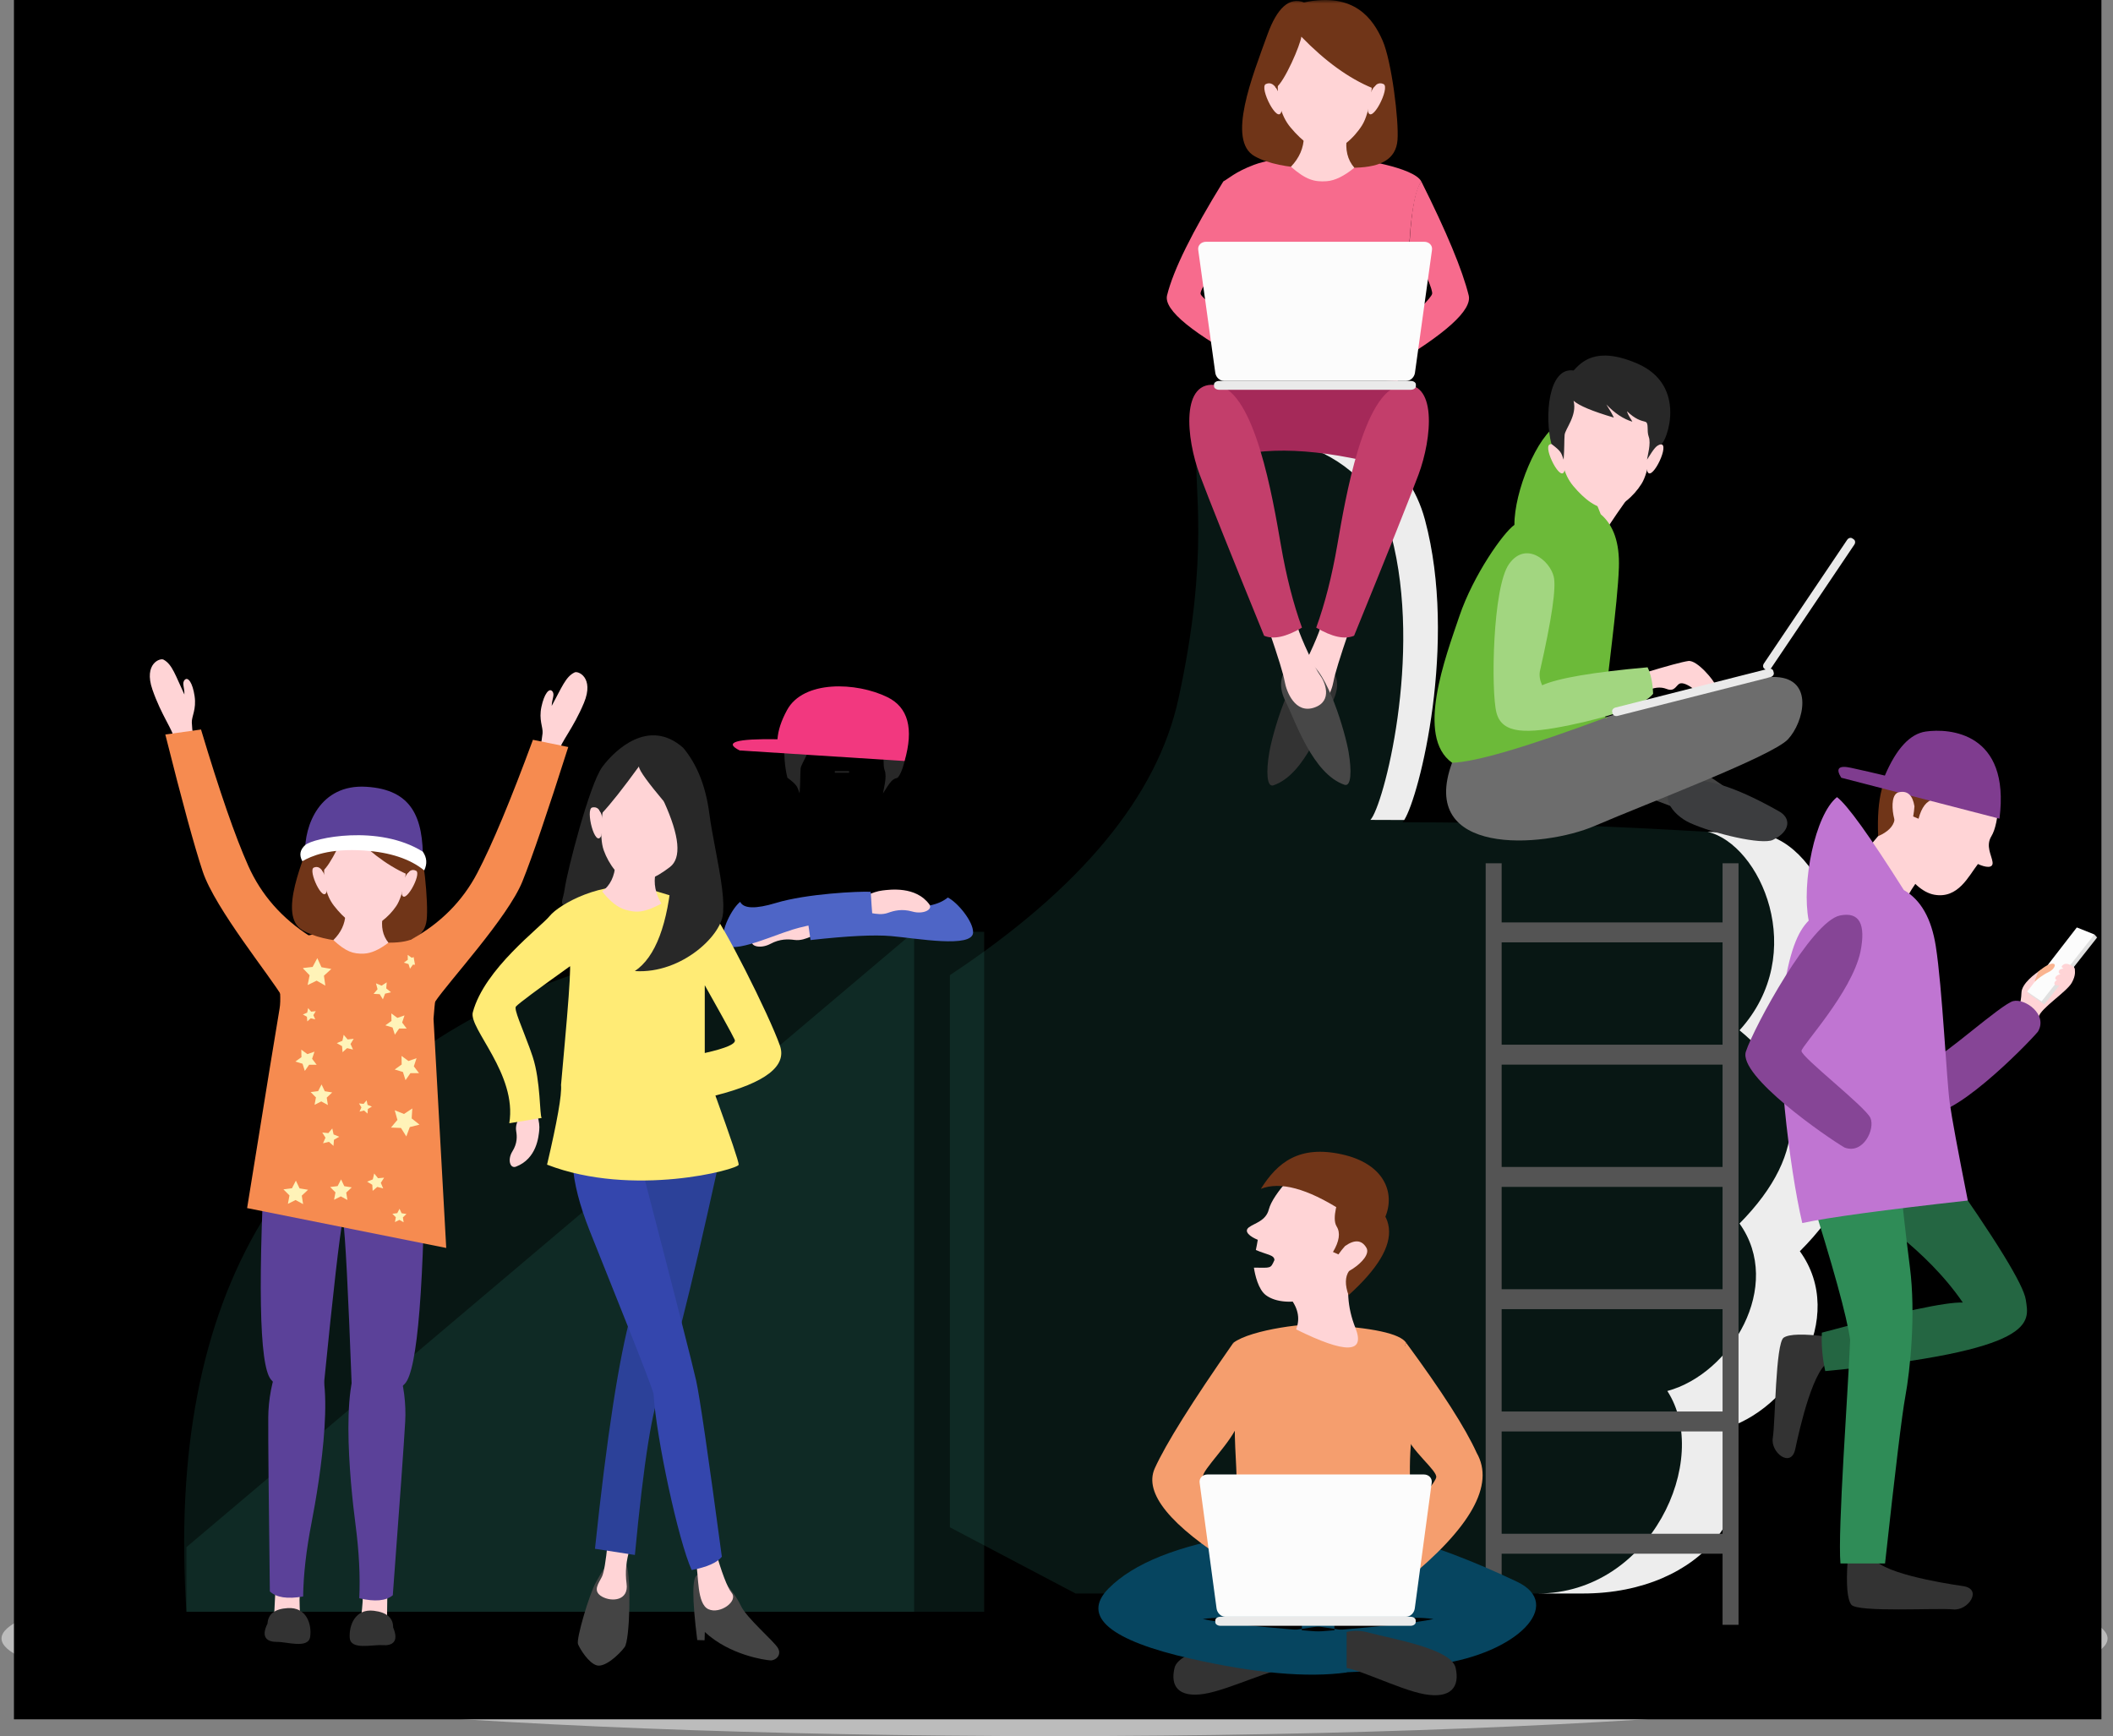 <?xml version="1.0" encoding="UTF-8"?>
<svg width="303px" height="249px" viewBox="0 0 303 249" version="1.1" xmlns="http://www.w3.org/2000/svg" xmlns:xlink="http://www.w3.org/1999/xlink">
    <rect x="0" y="0" width="303" height="249" fill="#808080" stroke="none"/>
    <title>Group</title>
    <defs>
        <polygon id="path-1" points="299.34 246.553 299.34 0 0 0 0 246.553"></polygon>
    </defs>
    <g id="Design" stroke="none" stroke-width="1" fill="none" fill-rule="evenodd">
        <g id="Onboarding_2" transform="translate(-36, -244)">
            <g id="Group" transform="translate(36.219, 244)">
                <path d="M302,234.96 C302,227.228 234.395,220.96 151,220.96 C67.605,220.96 0,227.228 0,234.96 C0,242.692 67.605,248.96 151,248.96 C234.395,248.96 302,242.692 302,234.96 Z" id="Oval" fill="#BCBCBC" fill-rule="nonzero"></path>
                <g id="Group-153" transform="translate(1.781, 0)">
                    <path d="M115.709,121.264 C123.047,119.883 129.388,123.553 134.755,129.623 C135.971,131 137.142,132.53 138.271,134.203 C128.538,140.587 101.63,140.492 101.821,135.346 C103.061,127.469 107.691,122.775 115.709,121.264 Z" id="Fill-4" fill="#3446AD"></path>
                    <path d="M114.922,122.331 C115.542,123.356 117.152,123.979 118.854,123.987 C120.579,123.996 121.666,123.514 122.114,122.542 C121.607,121.802 121.489,120.558 121.758,118.81 C120.763,118.407 118.798,118.407 115.865,118.81 C115.761,119.951 115.447,121.124 114.922,122.331 Z" id="Fill-6" fill="#FFD4D6"></path>
                    <path d="M126.766,111.601 C127.737,112.049 125.056,117.335 124.619,115.269 C124.65,114 124.814,113.107 125.11,112.589 C125.567,111.632 126.119,111.303 126.766,111.601 Z" id="Fill-8" fill="#FFD4D6"></path>
                    <path d="M110.655,111.601 C109.686,112.049 112.364,117.335 112.804,115.269 C112.771,114 112.607,113.107 112.312,112.589 C111.855,111.632 111.303,111.303 110.655,111.601 Z" id="Fill-10" fill="#FFD4D6"></path>
                    <path d="M114.034,117.534 C115.705,119.532 117.424,120.786 119.067,120.786 C120.709,120.786 122.702,119.038 123.832,117.238 C124.962,115.437 125.286,111.566 125.258,110.086 C125.232,108.608 123.39,101.981 117.155,102.438 C113.854,102.68 112.247,105.382 112.337,110.544 C112.103,113.573 112.669,115.903 114.034,117.534 Z" id="Fill-12" fill="#FFD4D6"></path>
                    <path d="M121.772,109.318 C123.031,109.318 124.057,110.343 124.057,111.601 C124.057,112.859 123.031,113.883 121.772,113.883 C120.512,113.883 119.486,112.859 119.486,111.601 C119.486,110.343 120.512,109.318 121.772,109.318 Z M121.772,109.548 C120.637,109.548 119.716,110.469 119.716,111.601 C119.716,112.734 120.637,113.655 121.772,113.655 C122.905,113.655 123.827,112.734 123.827,111.601 C123.827,110.469 122.905,109.548 121.772,109.548 Z" id="Fill-14" fill="#262626"></path>
                    <path d="M115.642,109.318 C116.902,109.318 117.928,110.343 117.928,111.601 C117.928,112.859 116.902,113.883 115.642,113.883 C114.383,113.883 113.357,112.859 113.357,111.601 C113.357,110.343 114.383,109.318 115.642,109.318 Z M115.642,109.548 C114.51,109.548 113.587,110.469 113.587,111.601 C113.587,112.734 114.51,113.655 115.642,113.655 C116.777,113.655 117.698,112.734 117.698,111.601 C117.698,110.469 116.777,109.548 115.642,109.548 Z" id="Fill-16" fill="#262626"></path>
                    <mask id="mask-2" fill="white">
                        <use xlink:href="#path-1"></use>
                    </mask>
                    <use id="Clip-19" fill="#000000" xlink:href="#path-1"></use>
                    <path d="M119.759,110.81 L119.759,110.581 L117.711,110.581 L117.711,110.81 L119.759,110.81 Z" id="Fill-18" fill="#262626" mask="url(#mask-2)"></path>
                    <path d="M119.863,107.739 C119.668,107.307 119.309,106.68 118.788,105.856 C119.977,107.111 121.219,107.935 122.516,108.328 C122.398,108.034 121.927,107.503 121.751,106.828 C122.929,107.974 123.74,108.174 124.344,108.328 C124.946,108.482 124.53,109.591 124.873,110.506 C125.217,111.421 124.688,113.242 124.619,113.771 C125.697,112.065 125.939,111.728 126.642,111.558 C127.349,111.389 130.579,103.162 123.212,99.984 C117.193,97.388 115.148,99.885 114.087,100.985 C110.445,100.455 109.913,107.624 110.907,111.516 C112.312,112.589 112.295,112.722 112.662,113.771 C112.792,111.957 112.734,111.093 112.803,110.231 C112.871,109.368 114.636,107.445 114.087,105.327 C114.875,106.033 116.8,106.837 119.863,107.739 Z" id="Fill-20" fill="#282828" mask="url(#mask-2)"></path>
                    <path d="M127.716,109.13 C129.05,104.486 128.232,101.435 125.261,99.976 C120.804,97.788 113.191,97.513 110.859,101.828 C110.036,103.335 109.579,104.728 109.488,106.007 C103.543,105.915 101.737,106.451 104.068,107.616 L127.716,109.13 Z" id="Fill-21" fill="#F2387F" mask="url(#mask-2)"></path>
                    <path d="M166.978,100.246 C171.565,79.307 169.107,69.528 169.627,64.93 C170.551,56.737 197.422,56.215 202.336,74.538 C207.25,92.861 201.084,115.952 199.117,117.915 C227.294,117.915 243.457,119.551 249.682,119.551 C258.301,119.551 267.56,137.547 256.093,149.981 C266.249,158.16 267.069,168.467 256.093,179.429 C262.974,188.917 254.782,202.333 244.954,204.95 C251.835,215.421 242.333,228.509 224.968,228.509 L152.234,228.509 L134.214,219.019 L134.214,139.838 C152.999,127.404 163.92,114.207 166.978,100.246 Z" id="Fill-22" fill="#33907C" opacity="0.4" mask="url(#mask-2)"></path>
                    <path d="M194.51,117.574 C196.173,117.574 197.787,117.58 199.36,117.591 C201.538,114.193 207.063,92.165 202.336,74.538 C197.56,56.732 172.056,56.724 169.771,64.257 C176.488,60.432 193.776,62.695 197.499,76.758 C202.066,93.999 196.337,115.727 194.51,117.574 Z" id="Fill-23" fill="#EDEDED" mask="url(#mask-2)"></path>
                    <path d="M249.682,119.551 C248.081,119.551 245.808,119.442 242.856,119.281 C250.411,121.035 257.487,136.715 247.441,147.746 C256.877,155.443 257.637,165.141 247.441,175.455 C253.833,184.384 246.224,197.008 237.092,199.47 C243.484,209.323 234.658,228.509 218.526,228.509 L224.969,228.509 C242.333,228.509 251.835,215.421 244.954,204.95 C254.782,202.333 262.974,188.917 256.093,179.429 C267.069,168.467 266.249,158.16 256.093,149.981 C267.559,137.547 258.301,119.551 249.682,119.551 Z" id="Fill-24" fill="#EDEDED" mask="url(#mask-2)"></path>
                    <path d="M247.302,233 L247.302,123.794 L245.012,123.794 L245.012,233 L247.302,233 Z" id="Fill-25" fill="#545454" mask="url(#mask-2)"></path>
                    <path d="M213.333,233 L213.333,123.794 L211.043,123.794 L211.043,233 L213.333,233 Z" id="Fill-26" fill="#545454" mask="url(#mask-2)"></path>
                    <path d="M245.585,222.804 L245.585,219.945 L212.188,219.945 L212.188,222.804 L245.585,222.804 Z" id="Fill-27" fill="#545454" mask="url(#mask-2)"></path>
                    <path d="M245.585,205.27 L245.585,202.411 L212.188,202.411 L212.188,205.27 L245.585,205.27 Z" id="Fill-28" fill="#545454" mask="url(#mask-2)"></path>
                    <path d="M245.585,187.736 L245.585,184.877 L212.188,184.877 L212.188,187.736 L245.585,187.736 Z" id="Fill-29" fill="#545454" mask="url(#mask-2)"></path>
                    <path d="M245.585,170.203 L245.585,167.344 L212.188,167.344 L212.188,170.203 L245.585,170.203 Z" id="Fill-30" fill="#545454" mask="url(#mask-2)"></path>
                    <path d="M245.585,152.668 L245.585,149.81 L212.188,149.81 L212.188,152.668 L245.585,152.668 Z" id="Fill-31" fill="#545454" mask="url(#mask-2)"></path>
                    <path d="M245.585,135.134 L245.585,132.275 L212.188,132.275 L212.188,135.134 L245.585,135.134 Z" id="Fill-32" fill="#545454" mask="url(#mask-2)"></path>
                    <path d="M24.735,231.125 L24.735,221.863 L129.081,133.621 L139.129,133.621 L139.129,231.125 L24.735,231.125 Z" id="Fill-33" fill="#33907C" opacity="0.4" mask="url(#mask-2)"></path>
                    <path d="M129.081,133.621 C84.267,132.11 53.064,145.994 35.472,175.274 C26.82,189.674 23.242,208.291 24.735,231.125 L129.081,231.125 L129.081,133.621 Z" id="Fill-34" fill="#33907C" opacity="0.4" mask="url(#mask-2)"></path>
                    <path d="M112.012,131.483 C110.962,131.586 107.211,131.865 105.882,134.861 C105.513,135.722 107.091,136.092 108.474,135.352 C109.857,134.612 111.021,134.667 111.923,134.788 C112.823,134.909 113.61,134.585 114.246,134.327 C114.67,134.155 114.751,133.286 114.49,131.72 C113.538,131.494 112.712,131.415 112.012,131.483 Z" id="Fill-35" fill="#FFD4D6" mask="url(#mask-2)"></path>
                    <path d="M127.33,129.996 C122.75,129.628 115.37,130.867 113.716,131.312 C113.928,132.667 114.098,133.832 114.225,134.806 C119.52,134.214 123.377,134.023 125.798,134.235 C129.428,134.552 137.467,136.007 137.539,133.726 C137.589,132.136 135.281,129.375 133.915,128.706 C132.578,129.812 130.383,130.242 127.33,129.996 Z" id="Fill-36" fill="#4E65C6" mask="url(#mask-2)"></path>
                    <path d="M124.561,127.691 C125.608,127.569 129.333,127.046 131.27,129.692 C131.812,130.455 130.349,131.152 128.84,130.72 C127.331,130.29 126.206,130.591 125.35,130.9 C124.495,131.209 123.659,131.06 122.982,130.942 C122.531,130.863 122.267,130.032 122.189,128.446 C123.072,128.024 123.862,127.772 124.561,127.691 Z" id="Fill-37" fill="#FFD4D6" mask="url(#mask-2)"></path>
                    <path d="M109.276,129.482 C113.673,128.151 121.147,127.799 122.86,127.883 C122.94,129.253 123.022,130.427 123.104,131.406 C117.804,131.949 113.994,132.58 111.673,133.299 C108.193,134.378 102.28,137.197 101.724,134.984 C101.338,133.44 102.949,130.267 104.141,129.325 C104.633,130.317 106.345,130.369 109.276,129.482 Z" id="Fill-38" fill="#4E65C6" mask="url(#mask-2)"></path>
                    <path d="M75.326,162.091 C75.231,162.981 74.976,166.158 71.986,167.301 C71.128,167.618 70.745,166.285 71.477,165.109 C72.209,163.934 72.145,162.949 72.018,162.187 C71.891,161.424 72.209,160.757 72.463,160.218 C72.633,159.858 73.502,159.783 75.071,159.995 C75.305,160.799 75.39,161.498 75.326,162.091 Z" id="Fill-39" fill="#FFD4D6" mask="url(#mask-2)"></path>
                    <path d="M99.724,116.72 C100.476,122.625 103.776,134.025 99.8,132.068 C93.134,128.785 87.194,130.355 83.857,130.23 C77.184,129.98 78.611,130.115 78.97,127.497 C79.332,124.882 82.544,112.453 84.358,109.991 C86.171,107.533 91.057,102.883 95.97,107.238 C97.967,109.623 99.219,112.783 99.724,116.72 Z" id="Fill-40" fill="#282828" mask="url(#mask-2)"></path>
                    <path d="M104.235,230.256 C105.046,232.019 108.985,235.338 109.558,236.338 C110.13,237.339 109.224,238.148 108.461,238.1 C107.698,238.053 102.629,237.347 99.071,234.032 C99.071,234.231 99.059,234.626 99.035,235.219 L97.985,235.187 C97.224,229.157 97.237,226.046 98.024,225.856 C98.812,225.665 99.804,225.665 101.002,225.856 C102.617,227.614 103.695,229.081 104.235,230.256 Z" id="Fill-41" fill="#444444" mask="url(#mask-2)"></path>
                    <path d="M85.321,224.188 C85.294,224.201 85.257,224.219 85.208,224.245 C84.859,224.429 84.248,225.49 83.457,226.898 C82.503,228.598 80.598,235.052 80.884,235.767 C81.17,236.481 82.405,238.482 83.577,238.816 C84.749,239.15 86.808,237.244 87.571,236.196 C88.334,235.148 88.505,226.492 87.859,224.392 L85.321,224.188 Z" id="Fill-42" fill="#444444" mask="url(#mask-2)"></path>
                    <path d="M102.927,228.429 C103.88,229.62 101.256,231.526 99.587,230.764 C97.917,230.001 98.203,225.951 97.821,224.188 C97.567,223.013 98.457,222.298 100.493,222.044 C101.479,225.506 102.29,227.634 102.927,228.429 Z" id="Fill-43" fill="#FFD4D6" mask="url(#mask-2)"></path>
                    <path d="M84.32,226.094 C83.89,226.999 82.888,228.143 84.32,228.953 C85.75,229.763 88.184,229.524 87.85,227.094 C87.627,225.474 87.786,223.791 88.327,222.043 L85.13,221.329 C84.876,223.902 84.606,225.49 84.32,226.094 Z" id="Fill-44" fill="#FFD4D6" mask="url(#mask-2)"></path>
                    <path d="M92.859,199.098 C91.587,201.555 90.315,209.517 89.043,222.985 L83.318,222.096 C85.014,206.001 86.753,194.735 88.534,188.298 C90.315,181.861 90.103,174.788 87.898,167.079 L101.002,167.079 C96.846,185.969 94.132,196.642 92.859,199.098 Z" id="Fill-45" fill="#2C4199" mask="url(#mask-2)"></path>
                    <path d="M82.554,176.481 C84.717,181.945 91.206,197.954 91.714,199.86 C92.096,206.213 95.277,220.954 97.185,225.147 C99.391,224.724 100.832,224.088 101.511,223.241 C99.56,208.672 98.33,200.243 97.821,197.956 C97.312,195.669 94.734,185.589 90.085,167.715 L80.137,167.079 C80.307,169.705 81.112,172.839 82.554,176.481 Z" id="Fill-46" fill="#3446AD" mask="url(#mask-2)"></path>
                    <path d="M76.834,131.344 C78.17,129.702 84.303,126.187 90.347,127.303 C95.887,128.868 99.11,130.01 100.016,130.728 C101.376,131.805 108.317,145.572 109.844,149.955 C110.862,152.877 107.777,155.26 100.588,157.102 C102.815,163.264 103.928,166.568 103.928,167.013 C103.928,167.68 88.756,171.777 76.447,167.013 C77.91,160.787 78.578,156.975 78.451,155.577 L78.97,149.764 C79.474,144.182 79.734,140.597 79.75,139.009 L79.751,138.763 C79.75,138.687 79.749,138.618 79.746,138.554 C74.974,141.958 72.387,143.885 71.986,144.336 C71.659,144.704 72.857,147.295 73.911,150.18 L74.106,150.724 C74.203,150.997 74.297,151.271 74.388,151.546 C75.541,155.041 75.371,160.02 75.676,160.313 L71.031,161.075 C72.193,154.024 65.18,147.477 65.8,145.161 C67.469,138.919 75.498,132.986 76.834,131.344 Z M99.062,141.283 L99.062,151.003 C102.179,150.304 103.61,149.669 103.356,149.097 C103.202,148.751 102.617,147.66 101.6,145.825 L101.181,145.069 C100.592,144.009 99.885,142.748 99.062,141.283 Z" id="Fill-47" fill="#FFEB75" mask="url(#mask-2)"></path>
                    <path d="M82.931,115.792 C81.889,116.019 83.356,121.755 84.228,119.836 C84.474,118.591 84.509,117.684 84.333,117.113 C84.094,116.082 83.627,115.641 82.931,115.792 Z" id="Fill-48" fill="#FFD4D6" mask="url(#mask-2)"></path>
                    <path d="M94.068,124.334 C92.003,125.922 90.054,126.775 88.451,126.418 C86.849,126.063 85.286,123.929 84.573,121.927 C83.86,119.925 84.382,116.079 84.729,114.643 C85.075,113.206 88.311,107.139 94.291,108.933 C97.461,109.882 97.095,111.879 93.195,114.922 C95.461,119.9 95.752,123.037 94.068,124.334 Z" id="Fill-49" fill="#FFD4D6" mask="url(#mask-2)"></path>
                    <path d="M84.281,116.662 C84.164,116.368 83.448,116.434 84.188,113.669 C84.926,110.902 89.73,106.765 94.51,107.946 C99.291,109.13 98.645,116.601 97.201,119.496 C96.197,118.394 89.505,110.957 89.629,109.9 C87.329,113.069 85.547,115.322 84.281,116.662 Z" id="Fill-50" fill="#282828" mask="url(#mask-2)"></path>
                    <path d="M92.847,129.576 C90.455,130.865 89.28,130.935 87.652,130.452 C86.565,130.127 85.464,129.253 84.348,127.829 C85.503,126.978 86.138,125.671 86.255,123.909 C87.313,123.731 89.23,124.155 92.004,125.182 C91.699,126.676 91.981,128.141 92.847,129.576 Z" id="Fill-51" fill="#FFD4D6" mask="url(#mask-2)"></path>
                    <path d="M89.034,139.253 C95.841,139.697 101.791,133.874 101.678,130.727 C101.602,128.629 99.168,126.748 94.378,125.086 C93.784,132.54 92.003,137.262 89.034,139.253 Z" id="Fill-52" fill="#282828" mask="url(#mask-2)"></path>
                    <path d="M287.877,142.319 C287.929,141.041 289.81,139.62 290.67,139.076 C291.53,138.532 294.67,137.527 294.728,137.785 C294.785,138.044 296.288,138.792 295.086,140.934 C294.345,142.254 290.625,144.587 290.345,145.824 C290.157,146.65 289.22,146.152 287.534,144.329 C287.728,143.841 287.842,143.171 287.877,142.319 Z" id="Fill-53" fill="#FFD4D6" mask="url(#mask-2)"></path>
                    <path d="M257.309,142.743 C257.394,146.958 270.946,157.709 274.182,159.445 C277.417,161.182 288.326,150.184 290.227,147.952 C291.716,145.491 288.389,143.14 286.69,143.558 C284.992,143.978 276.276,151.849 275.481,151.591 C274.688,151.333 268.506,143.096 263.012,140.81 C259.153,139.289 257.252,139.933 257.309,142.743 Z" id="Fill-54" fill="#864596" mask="url(#mask-2)"></path>
                    <path d="M263.471,230.11 C264.331,231.259 275.889,230.557 278.068,230.792 C280.246,231.028 282.361,227.861 279.499,227.449 C276.634,227.035 266.982,225.486 266.465,223.045 C266.122,221.417 264.946,221.721 262.936,223.956 C262.719,227.291 262.897,229.343 263.471,230.11 Z" id="Fill-55" fill="#333333" mask="url(#mask-2)"></path>
                    <path d="M253.784,191.815 C252.594,192.594 252.582,204.043 252.217,206.179 C251.851,208.314 254.856,210.597 255.439,207.796 C256.023,204.993 258.143,195.562 260.592,195.202 C262.223,194.962 261.994,193.783 259.905,191.664 C256.619,191.245 254.579,191.295 253.784,191.815 Z" id="Fill-56" fill="#333333" mask="url(#mask-2)"></path>
                    <path d="M288.497,186.395 C288.964,189.612 290.528,193.665 259.735,196.615 C259.327,194.719 259.166,192.882 259.252,191.104 C270.384,188.119 277.123,186.68 279.467,186.789 C274.019,178.849 265.883,174.04 264.69,172.94 C263.895,172.208 264.787,169.793 267.367,165.695 L276.531,166.918 C284.198,177.757 288.187,184.249 288.497,186.395 Z" id="Fill-57" fill="#246642" mask="url(#mask-2)"></path>
                    <path d="M263.307,192.126 C263.028,199.348 261.499,219.475 261.917,224.201 L268.313,224.201 C269.786,210.74 270.754,202.76 271.219,200.26 C271.914,196.511 272.74,188.449 271.88,181.746 C271.178,176.265 270.665,171.575 270.342,167.676 L257.328,170.461 C260.851,181.571 262.844,188.792 263.307,192.126 Z" id="Fill-58" fill="#2F8C57" mask="url(#mask-2)"></path>
                    <path d="M266.204,121.221 C266.157,121.283 267.742,124.084 270.957,129.624 C271.791,128.003 272.531,126.822 273.179,126.082 C273.829,125.341 272.715,122.285 269.838,116.916 C267.461,119.724 266.25,121.159 266.204,121.221 Z" id="Fill-59" fill="#FFD4D6" mask="url(#mask-2)"></path>
                    <path d="M283.564,119.911 C282.71,121.309 283.587,122.622 283.727,123.611 C283.865,124.6 282.669,124.381 281.632,123.903 C280.282,125.644 278.801,128.915 275.374,128.304 C271.948,127.696 268.471,121.703 270.38,118.411 C270.859,116.456 272.388,113.864 274.965,110.635 L284.638,114.796 C284.491,117.273 284.133,118.978 283.564,119.911 Z" id="Fill-60" fill="#FFD4D6" mask="url(#mask-2)"></path>
                    <path d="M275.29,114.623 C274.28,114.815 273.555,115.744 273.116,117.409 L271.876,116.883 C270.607,116.396 269.872,116.63 269.673,117.585 C269.476,118.539 268.694,119.313 267.326,119.907 C267.091,114.467 268.005,110.983 270.068,109.454 C272.13,107.925 274.843,108.453 278.207,111.036 C277.271,113.236 276.299,114.431 275.29,114.623 Z" id="Fill-61" fill="#703518" mask="url(#mask-2)"></path>
                    <path d="M262.032,111.527 C261.189,110.191 261.658,109.718 263.438,110.106 C265.217,110.495 266.832,110.866 268.285,111.22 C269.945,107.336 271.898,105.23 274.146,104.904 C277.515,104.413 286.314,104.994 284.721,117.399 L262.032,111.527 Z" id="Fill-62" fill="#7F3C8F" mask="url(#mask-2)"></path>
                    <path d="M275.589,135.685 C276.527,141.658 277.136,154.916 277.589,158.163 C277.892,160.328 278.755,164.993 280.179,172.158 C268.088,173.508 260.176,174.583 256.441,175.385 C254.561,167.436 252.592,150.435 253.572,143.37 C254.553,136.301 255.821,133.576 257.364,132.015 C256.31,126.68 258.25,116.845 261.418,114.309 C262.883,115.397 266.079,119.839 271.005,127.634 C273.436,129.02 274.964,131.703 275.589,135.685 Z" id="Fill-63" fill="#C075D2" mask="url(#mask-2)"></path>
                    <path d="M270.282,113.613 C268.423,114.027 269.839,120.089 271.082,119.347 C271.91,118.851 272.392,117.612 272.53,115.628 C272.269,114.01 271.52,113.338 270.282,113.613 Z" id="Fill-64" fill="#FFD4D6" mask="url(#mask-2)"></path>
                    <path d="M261.867,131.278 C257.727,132.099 249.503,147.307 248.357,150.792 C247.213,154.278 259.967,163.079 262.499,164.557 C265.187,165.588 266.923,161.906 266.211,160.308 C265.5,158.712 256.213,151.521 256.329,150.695 C256.446,149.87 263.482,142.348 264.772,136.546 C265.596,132.485 264.628,130.729 261.867,131.278 Z" id="Fill-65" fill="#864596" mask="url(#mask-2)"></path>
                    <path d="M298.331,134.001 L288.693,142.198 L289.092,142.628 L291.157,144.035 L298.729,134.432 L298.331,134.001 Z" id="Fill-66" fill="#E0E0E0" mask="url(#mask-2)"></path>
                    <path d="M295.811,132.998 L288.692,142.197 L290.757,143.602 L298.33,134.001 L295.811,132.998 Z" id="Fill-67" fill="#FCFCFC" mask="url(#mask-2)"></path>
                    <path d="M292.342,138.191 C293.007,138.203 292.52,139.053 291.758,139.403 C290.996,139.756 290.018,140.484 289.819,140.741 C289.685,140.913 289.845,140.44 290.299,139.323 C291.218,138.56 291.899,138.182 292.342,138.191 Z" id="Fill-68" fill="#FAB490" mask="url(#mask-2)"></path>
                    <path d="M293.898,138.323 C293.552,138.553 293.56,138.738 293.921,138.878 C293.415,138.934 293.18,139.121 293.218,139.438 C293.253,139.564 293.342,139.643 293.487,139.676 C293.09,139.792 292.851,139.939 292.769,140.118 C292.646,140.387 292.803,140.523 292.986,140.534 C292.546,140.729 292.448,141.21 292.84,141.308 C293.227,141.407 293.927,141.16 294.5,140.679 C295.075,140.197 295.817,139.17 295.375,138.687 C294.735,138.216 294.243,138.095 293.898,138.323 Z" id="Fill-69" fill="#FFD4D6" mask="url(#mask-2)"></path>
                    <path d="M55.16,172.077 C58.382,169.386 59.492,166.203 58.491,162.53 L36.542,161.711 L42.947,174.13 C46.067,174.829 50.138,174.145 55.16,172.077 Z" id="Fill-70" fill="#5B4199" mask="url(#mask-2)"></path>
                    <path d="M53.486,233.142 L53.547,228.294 C51.181,227.695 50.006,227.91 50.022,228.94 C50.036,229.819 49.851,231.538 49.628,233.022 L53.486,233.142 Z" id="Fill-71" fill="#FFD4D6" mask="url(#mask-2)"></path>
                    <path d="M48.974,218.571 C48.203,212.675 46.481,196.043 50.675,193.864 C54.87,191.684 56.377,199.042 56.106,203.851 C55.925,207.055 55.332,215.358 54.327,228.758 C53.357,229.576 51.754,229.719 49.519,229.189 C49.67,226.041 49.488,222.501 48.974,218.571 Z" id="Fill-72" fill="#5B4199" mask="url(#mask-2)"></path>
                    <path d="M56.058,198.426 C53.609,201.008 51.07,201.142 48.441,198.825 C47.928,185.065 47.512,177.09 47.193,174.899 C46.716,171.611 56.935,161.751 58.977,161.773 C58.861,184.277 57.888,196.494 56.058,198.426 Z" id="Fill-73" fill="#5B4199" mask="url(#mask-2)"></path>
                    <path d="M51.623,230.987 C48.922,230.649 48.019,233.099 48.154,234.884 C48.289,236.668 51.435,235.811 52.832,235.919 C54.229,236.026 55.259,235.456 54.375,233.38 C54.383,232.011 53.466,231.213 51.623,230.987 Z" id="Fill-74" fill="#333333" mask="url(#mask-2)"></path>
                    <path d="M37.263,232.639 L37.504,227.796 C39.903,227.346 41.062,227.633 40.981,228.659 C40.914,229.536 40.991,231.263 41.121,232.759 L37.263,232.639 Z" id="Fill-75" fill="#FFD4D6" mask="url(#mask-2)"></path>
                    <path d="M42.672,218.375 C43.807,212.538 46.559,196.047 42.509,193.61 C38.458,191.174 36.496,198.426 36.468,203.241 C36.449,206.451 36.526,214.774 36.697,228.211 C37.614,229.087 39.205,229.33 41.469,228.939 C41.514,225.787 41.915,222.266 42.672,218.375 Z" id="Fill-76" fill="#5B4199" mask="url(#mask-2)"></path>
                    <path d="M36.853,197.83 C39.136,200.56 41.662,200.85 44.431,198.7 C45.798,184.999 46.708,177.065 47.162,174.898 C47.843,171.646 38.257,161.171 36.217,161.067 C34.934,183.535 35.146,195.789 36.853,197.83 Z" id="Fill-77" fill="#5B4199" mask="url(#mask-2)"></path>
                    <path d="M39.257,230.604 C41.973,230.434 42.723,232.935 42.477,234.708 C42.231,236.481 39.145,235.431 37.744,235.451 C36.344,235.472 35.35,234.839 36.362,232.822 C36.439,231.455 37.404,230.716 39.257,230.604 Z" id="Fill-78" fill="#333333" mask="url(#mask-2)"></path>
                    <path d="M41.199,134.432 C38.827,135.241 37.927,136.095 37.331,136.371 C37.495,137.001 38.508,142.289 38.092,144.628 C37.815,146.186 36.263,155.724 33.436,173.241 L61.989,178.958 L60.166,146.095 C60.507,141.432 61.115,138.446 61.989,137.136 C61.089,135.325 54.19,134.115 53.078,133.954 C52.336,133.846 50.191,133.779 46.642,133.754 C44.411,133.728 42.597,133.954 41.199,134.432 Z" id="Fill-79" fill="#F68B50" mask="url(#mask-2)"></path>
                    <path d="M44.098,138.7 L45.511,138.95 L44.452,139.919 L44.652,141.337 L43.403,140.63 L42.113,141.258 L42.399,139.855 L41.403,138.823 L42.829,138.66 L43.504,137.396 L44.098,138.7 Z" id="Fill-80" fill="#FFF3B8" mask="url(#mask-2)"></path>
                    <path d="M53.387,141.74 L54.068,142.288 L53.217,142.494 L52.904,143.309 L52.447,142.565 L51.573,142.521 L52.14,141.856 L51.912,141.012 L52.721,141.346 L53.454,140.869 L53.387,141.74 Z" id="Fill-81" fill="#FFF3B8" mask="url(#mask-2)"></path>
                    <path d="M47.85,149.057 L48.72,148.965 L48.265,149.711 L48.621,150.507 L47.771,150.304 L47.121,150.889 L47.051,150.02 L46.293,149.584 L47.101,149.248 L47.282,148.394 L47.85,149.057 Z" id="Fill-82" fill="#FFF3B8" mask="url(#mask-2)"></path>
                    <path d="M42.62,145.074 L43.282,145.002 L42.935,145.571 L43.207,146.178 L42.559,146.023 L42.065,146.469 L42.011,145.806 L41.435,145.474 L42.05,145.218 L42.187,144.567 L42.62,145.074 Z" id="Fill-83" fill="#FFF3B8" mask="url(#mask-2)"></path>
                    <path d="M57.344,152.915 L58.089,153.894 L56.857,153.889 L56.152,154.898 L55.779,153.725 L54.6,153.369 L55.599,152.651 L55.577,151.421 L56.57,152.15 L57.733,151.746 L57.344,152.915 Z" id="Fill-84" fill="#FFF3B8" mask="url(#mask-2)"></path>
                    <path d="M57.478,137.782 L57.904,138.344 L57.199,138.34 L56.795,138.918 L56.581,138.246 L55.906,138.043 L56.478,137.632 L56.466,136.928 L57.034,137.345 L57.7,137.114 L57.478,137.782 Z" id="Fill-85" fill="#FFF3B8" mask="url(#mask-2)"></path>
                    <path d="M42.756,151.833 L43.409,152.691 L42.328,152.686 L41.711,153.571 L41.384,152.542 L40.35,152.23 L41.226,151.6 L41.206,150.522 L42.076,151.162 L43.096,150.808 L42.756,151.833 Z" id="Fill-86" fill="#FFF3B8" mask="url(#mask-2)"></path>
                    <path d="M55.666,146.637 L56.319,147.496 L55.238,147.49 L54.621,148.375 L54.294,147.346 L53.26,147.034 L54.136,146.405 L54.116,145.326 L54.986,145.967 L56.006,145.611 L55.666,146.637 Z" id="Fill-87" fill="#FFF3B8" mask="url(#mask-2)"></path>
                    <path d="M56.765,161.624 L56.264,162.967 L55.501,161.752 L54.068,161.693 L54.989,160.593 L54.602,159.212 L55.933,159.746 L57.127,158.953 L57.031,160.383 L58.156,161.273 L56.765,161.624 Z" id="Fill-88" fill="#FFF3B8" mask="url(#mask-2)"></path>
                    <path d="M52.101,170.202 L51.438,170.772 L51.388,169.9 L50.641,169.447 L51.457,169.13 L51.657,168.28 L52.211,168.956 L53.082,168.884 L52.609,169.619 L52.946,170.425 L52.101,170.202 Z" id="Fill-89" fill="#FFF3B8" mask="url(#mask-2)"></path>
                    <path d="M45.888,163.449 L45.823,164.32 L45.169,163.738 L44.321,163.946 L44.674,163.147 L44.213,162.403 L45.083,162.49 L45.65,161.824 L45.834,162.678 L46.643,163.01 L45.888,163.449 Z" id="Fill-90" fill="#FFF3B8" mask="url(#mask-2)"></path>
                    <path d="M50.752,159.026 L50.703,159.69 L50.205,159.247 L49.558,159.404 L49.827,158.796 L49.478,158.23 L50.139,158.296 L50.571,157.789 L50.711,158.44 L51.329,158.692 L50.752,159.026 Z" id="Fill-91" fill="#FFF3B8" mask="url(#mask-2)"></path>
                    <path d="M40.382,172.082 L39.284,172.637 L39.51,171.428 L38.643,170.555 L39.866,170.398 L40.429,169.304 L40.956,170.415 L42.172,170.613 L41.274,171.457 L41.464,172.673 L40.382,172.082 Z" id="Fill-92" fill="#FFF3B8" mask="url(#mask-2)"></path>
                    <path d="M55.263,174.933 L54.633,175.25 L54.763,174.558 L54.267,174.057 L54.968,173.968 L55.289,173.342 L55.591,173.978 L56.287,174.091 L55.773,174.575 L55.882,175.271 L55.263,174.933 Z" id="Fill-93" fill="#FFF3B8" mask="url(#mask-2)"></path>
                    <path d="M44.07,157.945 L43.107,158.432 L43.306,157.371 L42.546,156.605 L43.618,156.469 L44.111,155.511 L44.573,156.483 L45.639,156.658 L44.853,157.398 L45.018,158.463 L44.07,157.945 Z" id="Fill-94" fill="#FFF3B8" mask="url(#mask-2)"></path>
                    <path d="M46.868,171.562 L45.905,172.048 L46.105,170.988 L45.344,170.222 L46.416,170.086 L46.909,169.127 L47.371,170.1 L48.437,170.274 L47.65,171.015 L47.817,172.08 L46.868,171.562 Z" id="Fill-95" fill="#FFF3B8" mask="url(#mask-2)"></path>
                    <path d="M43.374,118.295 C41.378,123.339 37.869,131.299 41.337,133.366 C44.803,135.431 50.892,135.18 53.934,135.176 C56.973,135.173 58.913,134.303 59.184,131.91 C59.453,129.519 58.756,122.004 57.708,119.424 C56.66,116.846 54.492,113.227 48.075,114.387 C46.272,113.629 44.705,114.931 43.374,118.295 Z" id="Fill-96" fill="#703518" mask="url(#mask-2)"></path>
                    <path d="M57.662,124.867 C58.532,125.302 55.945,130.037 55.604,128.146 C55.669,126.992 55.843,126.183 56.127,125.719 C56.571,124.861 57.083,124.577 57.662,124.867 Z" id="Fill-97" fill="#FFD4D6" mask="url(#mask-2)"></path>
                    <path d="M43.001,124.412 C42.107,124.793 44.395,129.678 44.851,127.812 C44.858,126.656 44.735,125.838 44.481,125.357 C44.09,124.474 43.597,124.159 43.001,124.412 Z" id="Fill-98" fill="#FFD4D6" mask="url(#mask-2)"></path>
                    <path d="M45.907,129.907 C47.372,131.773 48.901,132.962 50.396,133.009 C51.89,133.055 53.752,131.522 54.832,129.915 C55.912,128.307 56.316,124.793 56.334,123.448 C56.35,122.1 54.861,116.017 49.176,116.258 C46.163,116.384 44.625,118.798 44.561,123.498 C44.262,126.247 44.711,128.384 45.907,129.907 Z" id="Fill-99" fill="#FFD4D6" mask="url(#mask-2)"></path>
                    <path d="M56.275,125.33 C56.443,125.098 57.06,125.318 57.031,122.71 C57.001,120.1 53.691,115.368 49.204,115.34 C44.717,115.312 43.606,122.052 44.228,124.933 C45.362,124.185 47.477,119.609 47.605,118.645 C50.484,121.804 53.374,124.032 56.275,125.33 Z" id="Fill-100" fill="#703518" mask="url(#mask-2)"></path>
                    <path d="M58.646,123.477 C58.703,117.272 57.12,113.218 50.502,112.823 C43.883,112.426 41.609,118.341 41.755,122.408 C47.601,120.036 53.231,120.392 58.646,123.477 Z" id="Fill-101" fill="#5B4199" mask="url(#mask-2)"></path>
                    <path d="M41.77,121.18 C42.909,120.166 52.291,118.166 58.63,122.13 C59.22,122.976 59.288,123.871 58.833,124.817 C56.801,123.166 53.929,122.216 50.218,121.966 C45.183,121.627 42.606,122.77 41.358,123.499 C40.874,122.628 41.011,121.856 41.77,121.18 Z" id="Fill-102" fill="#FFFFFF" mask="url(#mask-2)"></path>
                    <path d="M45.803,134.81 C47.626,136.486 48.646,136.813 50.193,136.75 C51.225,136.709 52.395,136.184 53.701,135.177 C52.873,134.166 52.606,132.87 52.9,131.288 C52.006,130.892 50.219,130.837 47.537,131.121 C47.469,132.509 46.892,133.738 45.803,134.81 Z" id="Fill-103" fill="#FFD4D6" mask="url(#mask-2)"></path>
                    <path d="M75.803,105.153 C75.886,104.28 75.241,103.245 75.638,101.366 C76.036,99.487 76.741,98.632 77.179,99.107 C77.617,99.581 77.145,100.213 77.113,101.227 C78.553,98.596 79.109,97.045 80.373,96.438 C80.835,96.13 83.265,97.127 81.737,100.794 C80.209,104.46 78.424,106.399 78.125,107.774 C77.211,108.069 76.321,107.899 75.455,107.265 C75.632,106.44 75.748,105.736 75.803,105.153 Z" id="Fill-104" fill="#FFD4D6" mask="url(#mask-2)"></path>
                    <path d="M66.451,125.17 C68.568,121.123 71.225,114.762 74.423,106.088 L79.487,107.122 C76.501,116.511 74.31,122.937 72.913,126.4 C70.819,131.594 62.216,140.887 60.402,143.64 C59.192,145.475 58.036,142.51 56.932,134.744 C61.161,132.41 64.334,129.218 66.451,125.17 Z" id="Fill-105" fill="#F68B50" mask="url(#mask-2)"></path>
                    <path d="M25.505,103.594 C25.476,102.718 26.185,101.723 25.905,99.824 C25.625,97.924 24.975,97.027 24.507,97.474 C24.041,97.921 24.473,98.58 24.441,99.594 C23.168,96.879 22.709,95.296 21.485,94.612 C21.043,94.276 18.556,95.122 19.853,98.875 C21.152,102.628 22.812,104.675 23.025,106.066 C23.919,106.416 24.818,106.302 25.722,105.724 C25.597,104.889 25.524,104.179 25.505,103.594 Z" id="Fill-106" fill="#FFD4D6" mask="url(#mask-2)"></path>
                    <path d="M33.596,124.151 C31.734,119.98 29.477,113.467 26.825,104.612 L21.706,105.33 C24.103,114.887 25.891,121.436 27.07,124.978 C28.837,130.292 36.846,140.1 38.485,142.96 C39.579,144.867 40.917,141.979 42.502,134.297 C38.426,131.705 35.457,128.323 33.596,124.151 Z" id="Fill-107" fill="#F68B50" mask="url(#mask-2)"></path>
                    <path d="M240.097,94.788 C241.398,94.604 243.906,97.765 243.89,98.097 C243.879,98.319 242.961,98.62 241.137,99.001 C240.228,98.29 239.537,97.95 239.063,97.982 C238.352,98.03 238.288,99.317 236.98,98.794 C236.11,98.446 235.118,98.563 234.005,99.146 L233.72,96.51 C237.104,95.486 239.229,94.912 240.097,94.788 Z" id="Fill-108" fill="#FFD4D6" mask="url(#mask-2)"></path>
                    <path d="M241.249,110.215 C240.661,109.978 237.697,111.111 232.358,113.614 L238.499,115.942 L246.352,113.55 C243.539,111.566 241.838,110.454 241.249,110.215 Z" id="Fill-109" fill="#444444" mask="url(#mask-2)"></path>
                    <path d="M239.217,112.233 C235.185,113.678 237.903,116.897 240.312,117.998 C243.681,119.537 250.646,121.197 252.226,120.443 C254.752,119.236 254.92,117.289 253.009,116.288 C246.504,112.62 241.907,111.268 239.217,112.233 Z" id="Fill-110" fill="#3C3D3F" mask="url(#mask-2)"></path>
                    <path d="M252.697,97.088 C258.182,97.36 256.664,103.581 254.398,106.011 C252.131,108.444 234.238,115.187 226.697,118.429 C219.156,121.67 201.265,122.79 206.225,109.377 C210.503,104.233 214.23,103.165 217.407,106.173 C237.278,99.935 249.041,96.907 252.697,97.088 Z" id="Fill-111" fill="#6D6D6D" mask="url(#mask-2)"></path>
                    <path d="M223.367,70.79 C223.139,72.653 224.593,74.667 227.728,76.831 C229.334,74.415 230.534,72.659 231.329,71.563 C232.76,69.594 231.015,61.259 226.376,65.581 C225.009,67.879 224.006,69.615 223.367,70.79 Z" id="Fill-112" fill="#FFD4D6" mask="url(#mask-2)"></path>
                    <path d="M230.147,81.372 C229.975,86.629 228.333,98.065 228.192,100.916 C228.097,102.816 228.201,103.451 228.505,102.822 C216.974,107.114 209.547,109.299 206.224,109.377 C200.958,105.634 205.281,94.242 207.271,88.36 C209.263,82.477 213.591,76.354 215.165,75.269 C215.131,70.536 218.395,62.444 221.517,60.791 C222.592,61.959 224.6,66.276 227.541,73.742 C229.394,75.322 230.262,77.866 230.147,81.372 Z" id="Fill-113" fill="#6CBA39" mask="url(#mask-2)"></path>
                    <path d="M220.8,82.679 C220.224,80.331 216.776,77.549 214.401,80.869 C212.026,84.189 211.787,99.137 212.593,102.21 C213.397,105.284 216.908,105.265 223.075,103.992 C229.246,102.718 233.805,101.066 235.055,99.49 C234.994,97.931 234.73,96.665 234.262,95.693 C226.462,96.384 221.42,97.243 219.137,98.27 C218.815,97.56 218.708,96.891 218.817,96.261 C220.521,88.77 221.183,84.243 220.8,82.679 Z" id="Fill-114" fill="#A2D680" mask="url(#mask-2)"></path>
                    <path d="M262.881,77.408 L250.938,95.148 C250.756,95.414 250.797,95.751 251.02,95.901 L251.232,96.044 C251.456,96.195 251.785,96.102 251.964,95.837 L263.908,78.099 C264.088,77.832 264.048,77.495 263.824,77.343 L263.613,77.201 C263.388,77.05 263.061,77.143 262.881,77.408 Z" id="Fill-115" fill="#EAEAEA" mask="url(#mask-2)"></path>
                    <path d="M251.574,95.903 L229.659,101.463 C229.33,101.546 229.119,101.828 229.184,102.088 L229.248,102.337 C229.316,102.598 229.635,102.744 229.962,102.661 L251.879,97.1 C252.208,97.017 252.419,96.735 252.353,96.474 L252.29,96.225 C252.223,95.964 251.903,95.819 251.574,95.903 Z" id="Fill-116" fill="#EAEAEA" mask="url(#mask-2)"></path>
                    <path d="M236.325,63.746 C237.295,64.193 234.615,69.479 234.177,67.414 C234.208,66.145 234.372,65.252 234.668,64.733 C235.125,63.776 235.677,63.447 236.325,63.746 Z" id="Fill-117" fill="#FFD4D6" mask="url(#mask-2)"></path>
                    <path d="M220.214,63.746 C219.245,64.193 221.922,69.479 222.362,67.414 C222.329,66.145 222.165,65.252 221.87,64.733 C221.413,63.776 220.861,63.447 220.214,63.746 Z" id="Fill-118" fill="#FFD4D6" mask="url(#mask-2)"></path>
                    <path d="M223.592,69.678 C225.263,71.677 226.982,72.931 228.625,72.931 C230.267,72.931 232.26,71.183 233.391,69.382 C234.521,67.582 234.844,63.71 234.816,62.231 C234.791,60.753 232.949,54.125 226.714,54.582 C223.412,54.825 221.806,57.527 221.895,62.688 C221.662,65.717 222.227,68.047 223.592,69.678 Z" id="Fill-119" fill="#FFD4D6" mask="url(#mask-2)"></path>
                    <path d="M229.421,59.882 C229.226,59.451 228.868,58.823 228.347,57.999 C229.535,59.255 230.778,60.079 232.074,60.472 C231.957,60.177 231.486,59.646 231.309,58.971 C232.487,60.118 233.298,60.318 233.902,60.472 C234.505,60.626 234.089,61.734 234.431,62.65 C234.776,63.565 234.247,65.386 234.178,65.915 C235.256,64.209 235.497,63.872 236.201,63.702 C236.908,63.533 240.137,55.305 232.77,52.128 C226.751,49.531 224.706,52.029 223.646,53.129 C220.004,52.598 219.471,59.768 220.466,63.659 C221.87,64.732 221.853,64.865 222.221,65.915 C222.35,64.1 222.292,63.237 222.362,62.375 C222.429,61.512 224.195,59.588 223.646,57.47 C224.433,58.177 226.358,58.981 229.421,59.882 Z" id="Fill-120" fill="#282828" mask="url(#mask-2)"></path>
                    <path d="M178.522,234.514 C175.318,235.331 167.089,236.5 166.432,239.16 C165.775,241.819 167.01,243.473 170.657,242.907 C174.305,242.339 181.044,238.947 182.547,239.444 C183.336,238.54 183.77,237.342 183.851,235.851 C182.435,234.415 180.659,233.97 178.522,234.514 Z" id="Fill-121" fill="#333333" mask="url(#mask-2)"></path>
                    <path d="M215.549,226.826 C222.381,230.076 215.607,237.113 204.079,238.673 C196.764,239.663 189.715,240.051 182.932,239.836 L182.932,233.842 C193.379,232.215 200.255,231.658 203.56,232.171 C201.184,232.723 194.887,233.381 184.672,234.144 L184.912,221.79 L197.947,220.142 C203.475,221.644 209.342,223.872 215.549,226.826 Z" id="Fill-122" fill="#064560" mask="url(#mask-2)"></path>
                    <path d="M194.306,234.125 C197.607,235.031 206.1,236.397 206.733,239.161 C207.367,241.924 206.059,243.615 202.295,242.959 C198.529,242.303 191.617,238.665 190.052,239.152 C189.254,238.201 188.826,236.953 188.767,235.409 C190.259,233.95 192.105,233.522 194.306,234.125 Z" id="Fill-123" fill="#333333" mask="url(#mask-2)"></path>
                    <path d="M156.967,227.789 C152.95,231.847 157.328,235.271 168.76,237.858 C178.007,239.949 185.456,240.609 191.106,239.836 L191.106,233.842 C180.659,232.215 173.783,231.658 170.477,232.171 C172.855,232.723 179.151,233.381 189.366,234.144 L189.127,221.79 L176.091,220.142 C166.922,221.624 160.547,224.173 156.967,227.789 Z" id="Fill-124" fill="#064560" mask="url(#mask-2)"></path>
                    <path d="M199.651,192.569 C198.717,193.852 200.923,203.017 200.443,206.099 C199.963,209.181 199.994,217.847 201.657,221.015 C201.574,225.982 189.52,226.819 184.182,224.25 C178.841,221.681 175.346,217.401 175.346,213.29 C175.346,209.181 174.835,206.549 175.167,200.042 C175.057,197.09 174.936,193.597 174.853,192.569 C177.382,190.616 186.064,189.587 187.699,189.991 C194.795,190.369 198.78,191.228 199.651,192.569 Z" id="Fill-125" fill="#F59E6E" mask="url(#mask-2)"></path>
                    <path d="M209.75,208.339 C212.385,212.931 208.928,219.093 199.381,226.826 L199.651,217.231 C202.371,214.299 203.804,212.509 203.949,211.861 C204.167,210.889 200.254,208.019 199.381,205.327 C198.509,202.638 198.635,194.214 199.651,192.569 C204.785,199.544 208.151,204.8 209.75,208.339 Z" id="Fill-126" fill="#F59E6E" mask="url(#mask-2)"></path>
                    <path d="M163.576,210.594 C162.027,214.131 165.786,218.743 174.853,224.429 L175.563,218.563 C172.329,214.72 170.639,212.475 170.495,211.827 C170.276,210.855 174.689,206.769 175.563,204.078 C176.434,201.387 175.869,194.214 174.853,192.569 C168.934,201.048 165.175,207.056 163.576,210.594 Z" id="Fill-127" fill="#F59E6E" mask="url(#mask-2)"></path>
                    <path d="M199.633,231.847 L173.696,231.847 C173.098,231.847 172.541,231.312 172.453,230.657 C171.643,224.646 170.833,218.639 170.024,212.629 C169.934,211.971 170.443,211.439 171.156,211.439 L202.171,211.439 C202.885,211.439 203.393,211.971 203.305,212.629 C202.496,218.639 201.685,224.646 200.876,230.657 C200.788,231.312 200.229,231.847 199.633,231.847 Z" id="Fill-128" fill="#FCFCFC" mask="url(#mask-2)"></path>
                    <path d="M173.012,231.847 L200.27,231.847 C200.677,231.847 201.009,232.078 201.009,232.363 L201.009,232.628 C201.009,232.912 200.677,233.143 200.27,233.143 L173.012,233.143 C172.604,233.143 172.273,232.912 172.273,232.628 L172.273,232.363 C172.273,232.078 172.604,231.847 173.012,231.847 Z" id="Fill-129" fill="#EAEAEA" mask="url(#mask-2)"></path>
                    <path d="M192.362,190.419 C193.823,194.092 190.989,194.164 183.86,190.634 C184.5,188.998 184.114,187.378 182.702,185.774 C182.027,185.009 185.065,183.638 191.815,181.663 C191.012,184.563 191.194,187.481 192.362,190.419 Z" id="Fill-130" fill="#FFD4D6" mask="url(#mask-2)"></path>
                    <path d="M179.948,173.434 C179.517,175.092 177.932,175.38 177.104,175.99 C176.276,176.603 177.28,177.351 178.363,177.79 C178.297,178.237 178.192,178.73 178.088,179.25 C179.631,179.931 180.75,179.939 180.75,180.696 C180.182,181.96 180.279,181.797 177.808,181.781 C177.966,182.838 178.439,184.909 179.518,185.722 C182.378,187.877 189.247,186.169 190.331,182.335 C191.436,180.556 192.273,177.519 192.841,173.225 L182.966,168.912 C181.241,170.819 180.236,172.326 179.948,173.434 Z" id="Fill-131" fill="#FFD4D6" mask="url(#mask-2)"></path>
                    <path d="M189.562,173.329 C189.365,174.266 189.294,175.273 189.671,175.87 C190.239,176.775 190.064,177.998 189.145,179.537 L190.406,180.097 C191.658,180.704 192.002,181.429 191.438,182.273 C190.873,183.114 190.853,184.267 191.377,185.734 C195.555,181.97 197.482,178.753 197.157,176.081 C196.834,173.412 194.537,171.738 190.264,171.061 C189.963,171.78 189.729,172.536 189.562,173.329 Z" id="Fill-132" fill="#703518" mask="url(#mask-2)"></path>
                    <path d="M178.805,170.484 C181.202,166.665 184.315,164.198 190.405,165.531 C196.496,166.865 198.121,171.04 196.629,174.552 C194.726,175.871 192.652,175.553 190.405,173.597 C185.436,170.424 181.57,169.386 178.805,170.484 Z" id="Fill-133" fill="#703518" mask="url(#mask-2)"></path>
                    <path d="M193.939,178.933 C194.941,180.642 189.474,183.963 189.147,182.484 C188.929,181.496 189.504,180.232 190.871,178.69 C192.248,177.715 193.271,177.796 193.939,178.933 Z" id="Fill-134" fill="#FFD4D6" mask="url(#mask-2)"></path>
                    <path d="M177.805,23.641 C175.107,24.657 174.102,25.671 173.426,26.01 C173.638,26.728 174.992,32.773 174.597,35.478 C174.334,37.28 174.24,43.276 174.315,53.467 L198.428,54.627 L200.033,36.378 C200.259,31.003 200.852,27.547 201.809,26.01 C200.71,23.959 192.734,22.813 191.448,22.669 C190.592,22.571 188.122,22.571 184.04,22.669 C181.473,22.719 179.395,23.043 177.805,23.641 Z" id="Fill-135" fill="#F76B8D" mask="url(#mask-2)"></path>
                    <path d="M195.206,66.436 C198.815,63.225 199.978,59.526 198.696,55.337 L173.426,55.179 L172.308,66.287 C177.873,64.021 185.506,64.07 195.206,66.436 Z" id="Fill-136" fill="#A52959" mask="url(#mask-2)"></path>
                    <path d="M179.73,5.006 C177.614,10.878 173.864,20.156 177.925,22.41 C181.986,24.662 188.979,24.156 192.476,24.043 C195.972,23.93 198.172,22.861 198.397,20.1 C198.622,17.34 197.55,8.724 196.253,5.794 C194.957,2.866 192.334,-1.218 184.995,0.345 C182.895,-0.462 181.139,1.091 179.73,5.006 Z" id="Fill-137" fill="#703518" mask="url(#mask-2)"></path>
                    <path d="M196.396,12.055 C197.412,12.525 194.605,18.061 194.147,15.899 C194.18,14.569 194.351,13.633 194.661,13.089 C195.14,12.087 195.719,11.742 196.396,12.055 Z" id="Fill-138" fill="#FFD4D6" mask="url(#mask-2)"></path>
                    <path d="M179.519,12.055 C178.504,12.525 181.311,18.061 181.769,15.899 C181.735,14.569 181.564,13.633 181.255,13.089 C180.774,12.087 180.196,11.742 179.519,12.055 Z" id="Fill-139" fill="#FFD4D6" mask="url(#mask-2)"></path>
                    <path d="M183.058,18.27 C184.808,20.365 186.609,21.678 188.33,21.678 C190.05,21.678 192.137,19.848 193.321,17.961 C194.505,16.073 194.846,12.018 194.817,10.47 C194.787,8.92 192.859,1.978 186.328,2.457 C182.868,2.71 181.185,5.54 181.28,10.948 C181.036,14.121 181.628,16.561 183.058,18.27 Z" id="Fill-140" fill="#FFD4D6" mask="url(#mask-2)"></path>
                    <path d="M194.818,12.638 C195.002,12.364 195.719,12.595 195.593,9.596 C195.465,6.597 191.49,1.273 186.328,1.401 C181.167,1.528 180.131,9.319 180.949,12.61 C182.225,11.709 184.495,6.372 184.608,5.259 C188.032,8.789 191.435,11.248 194.818,12.638 Z" id="Fill-141" fill="#703518" mask="url(#mask-2)"></path>
                    <path d="M183.114,23.912 C185.27,25.776 186.455,26.113 188.231,25.987 C189.416,25.902 190.743,25.257 192.21,24.052 C191.221,22.92 190.868,21.438 191.149,19.608 C190.107,19.186 188.049,19.186 184.975,19.608 C184.947,21.207 184.327,22.642 183.114,23.912 Z" id="Fill-142" fill="#FFD4D6" mask="url(#mask-2)"></path>
                    <path d="M208.606,42.348 C209.132,44.451 205.335,47.887 197.213,52.656 L197.664,48.093 C201.31,44.663 203.208,42.686 203.358,42.161 C203.509,41.635 202.435,39.137 200.139,34.668 C200.407,29.982 200.964,27.096 201.81,26.01 C205.438,33.26 207.703,38.706 208.606,42.348 Z" id="Fill-143" fill="#F76B8D" mask="url(#mask-2)"></path>
                    <path d="M165.356,42.348 C164.83,44.451 169.052,47.887 178.022,52.656 L177.572,48.093 C172.784,44.663 170.316,42.686 170.166,42.161 C170.015,41.635 171.659,39.137 175.097,34.668 C174.829,29.982 174.272,27.096 173.426,26.01 C168.948,33.26 166.258,38.706 165.356,42.348 Z" id="Fill-144" fill="#F76B8D" mask="url(#mask-2)"></path>
                    <path d="M189.094,100.603 C187.713,103.352 185.213,111.041 180.608,112.618 C179.621,112.947 179.555,110.582 180.015,107.886 C180.475,105.194 183.036,96.189 185.935,94.844 C187.602,95.347 188.59,95.665 188.897,95.796 C189.95,97.168 190.016,98.77 189.094,100.603 Z" id="Fill-145" fill="#333333" mask="url(#mask-2)"></path>
                    <path d="M189.225,97.698 C188.966,99.197 187.725,102.398 184.984,101.468 C182.243,100.538 183.484,97.698 184.157,96.821 C184.83,95.941 186.882,91.604 187.382,89.899 C187.715,88.763 189.08,88.927 191.475,90.39 C190.148,94.264 189.398,96.7 189.225,97.698 Z" id="Fill-146" fill="#FFD4D6" mask="url(#mask-2)"></path>
                    <path d="M189.769,78.147 C190.933,71.407 193.493,56.222 198.845,55.254 C204.199,54.284 203.346,62.885 201.406,68.076 C200.113,71.537 197.036,79.233 192.174,91.163 C190.83,91.733 189.019,91.346 186.744,90.003 C187.984,86.593 188.993,82.642 189.769,78.147 Z" id="Fill-147" fill="#C33E6B" mask="url(#mask-2)"></path>
                    <path d="M182.346,100.579 C183.722,103.315 186.212,110.969 190.796,112.538 C191.777,112.866 191.844,110.512 191.384,107.83 C190.927,105.147 188.377,96.184 185.491,94.845 C183.832,95.347 182.849,95.663 182.542,95.793 C181.494,97.158 181.428,98.754 182.346,100.579 Z" id="Fill-148" fill="#474747" mask="url(#mask-2)"></path>
                    <path d="M182.216,97.698 C182.475,99.197 183.716,102.398 186.458,101.468 C189.199,100.538 187.959,97.698 187.286,96.821 C186.614,95.941 184.561,91.604 184.062,89.899 C183.729,88.763 182.364,88.927 179.967,90.39 C181.294,94.264 182.044,96.7 182.216,97.698 Z" id="Fill-149" fill="#FFD4D6" mask="url(#mask-2)"></path>
                    <path d="M181.674,78.147 C180.51,71.407 177.95,56.222 172.597,55.254 C167.244,54.284 168.097,62.885 170.037,68.076 C171.33,71.537 174.407,79.233 179.269,91.163 C180.614,91.733 182.424,91.346 184.7,90.003 C183.459,86.593 182.45,82.642 181.674,78.147 Z" id="Fill-150" fill="#C33E6B" mask="url(#mask-2)"></path>
                    <path d="M199.649,54.627 L173.521,54.627 C172.919,54.627 172.358,54.105 172.269,53.462 C171.454,47.585 170.637,41.709 169.822,35.832 C169.732,35.188 170.244,34.668 170.963,34.668 L202.207,34.668 C202.926,34.668 203.437,35.188 203.348,35.832 C202.534,41.709 201.716,47.585 200.902,53.462 C200.813,54.105 200.25,54.627 199.649,54.627 Z" id="Fill-151" fill="#FCFCFC" mask="url(#mask-2)"></path>
                    <path d="M172.832,54.627 L200.291,54.627 C200.701,54.627 201.034,54.853 201.034,55.131 L201.034,55.392 C201.034,55.669 200.701,55.895 200.291,55.895 L172.832,55.895 C172.421,55.895 172.087,55.669 172.087,55.392 L172.087,55.131 C172.087,54.853 172.421,54.627 172.832,54.627 Z" id="Fill-152" fill="#EAEAEA" mask="url(#mask-2)"></path>
                </g>
            </g>
        </g>
    </g>
</svg>